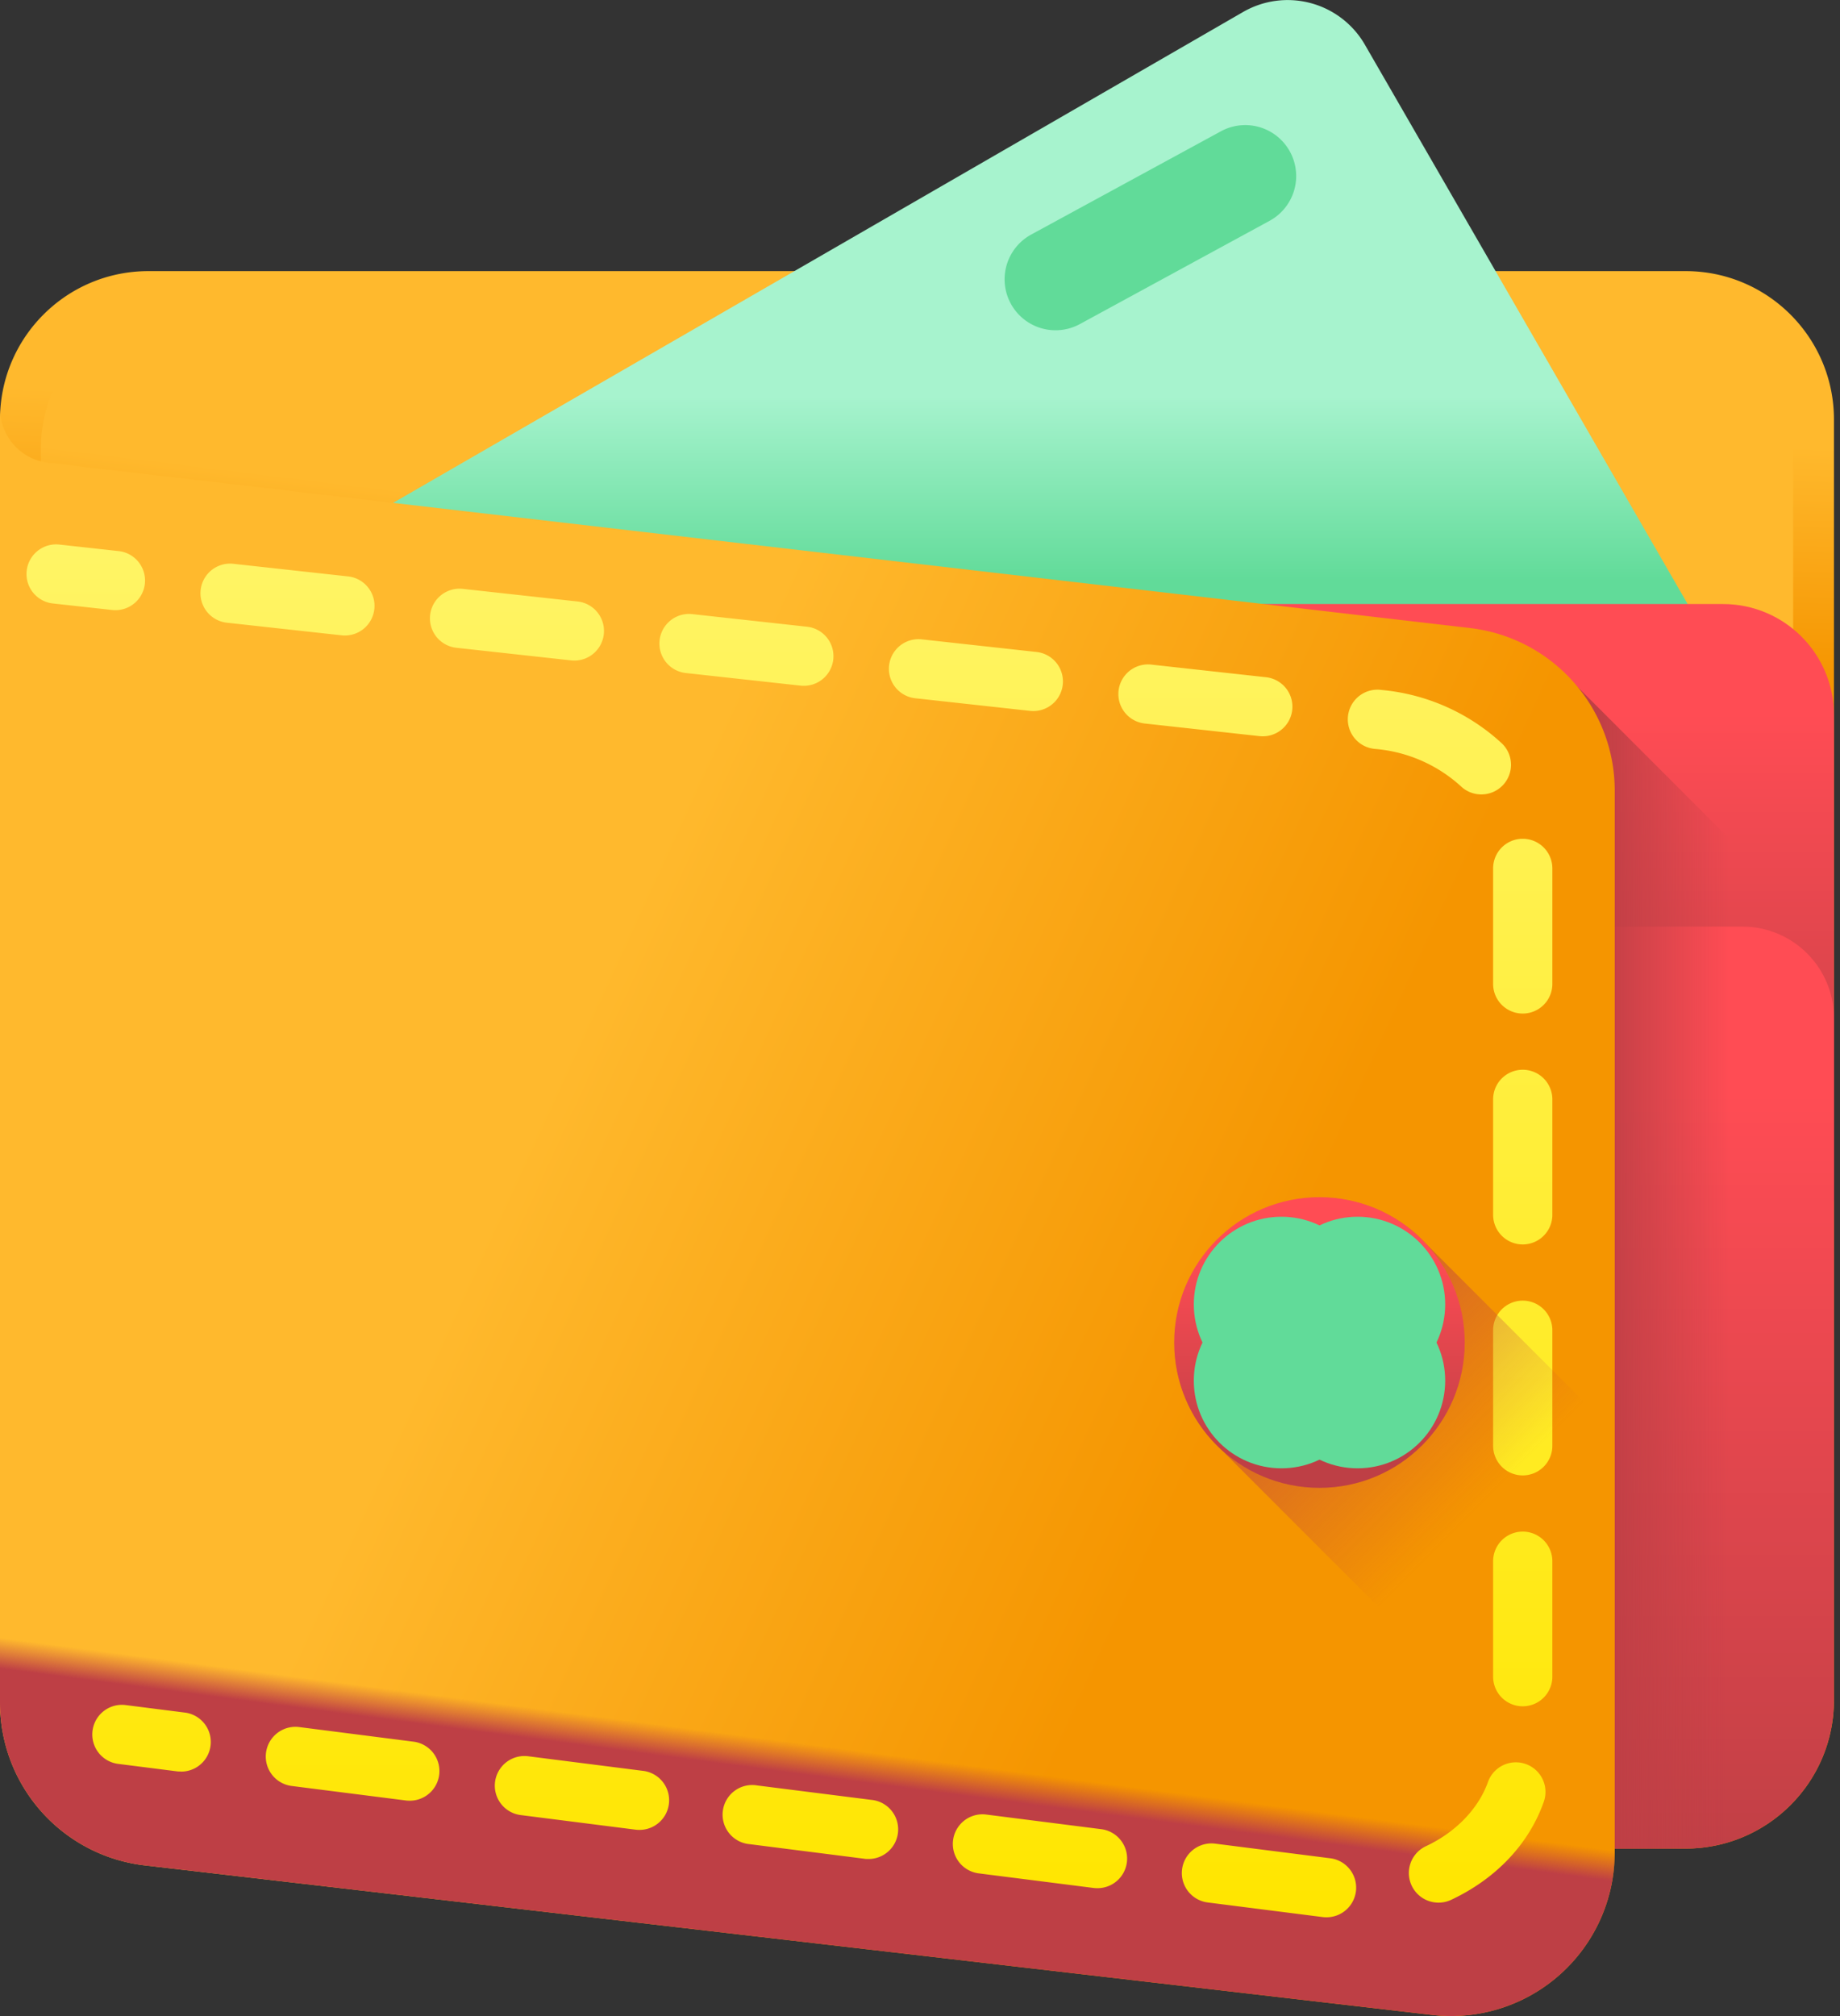 <svg width="21" height="23" xmlns="http://www.w3.org/2000/svg"><rect width="100%" height="100%" fill="#333333" stroke="none"/><defs><linearGradient x1="51.634%" y1="8.781%" x2="51.05%" y2="23.499%" id="a"><stop stop-color="#FFB92D" offset="0%"/><stop stop-color="#F59500" offset="100%"/></linearGradient><linearGradient x1="54.641%" y1="17.085%" x2="52.976%" y2="28.887%" id="b"><stop stop-color="#FFB92D" offset="0%"/><stop stop-color="#F59500" offset="100%"/></linearGradient><linearGradient x1="49.999%" y1="57.76%" x2="49.999%" y2="84.506%" id="c"><stop stop-color="#A7F3CE" offset="0%"/><stop stop-color="#61DB99" offset="100%"/></linearGradient><linearGradient x1="49.999%" y1="18.284%" x2="49.999%" y2="104.441%" id="d"><stop stop-color="#FF4C54" offset="0%"/><stop stop-color="#BE3F45" offset="100%"/></linearGradient><linearGradient x1="49.999%" y1="18.278%" x2="49.999%" y2="104.441%" id="e"><stop stop-color="#FF4C54" offset="0%"/><stop stop-color="#BE3F45" offset="100%"/></linearGradient><linearGradient x1="62.291%" y1="50.001%" x2="13.935%" y2="50.001%" id="f"><stop stop-color="#BE3F45" stop-opacity="0" offset="0%"/><stop stop-color="#BE3F45" offset="100%"/></linearGradient><linearGradient x1="33.013%" y1="44.326%" x2="75.163%" y2="63.675%" id="g"><stop stop-color="#FFB92D" offset="0%"/><stop stop-color="#F59500" offset="100%"/></linearGradient><linearGradient x1="48.656%" y1="51.958%" x2="46.914%" y2="56.672%" id="h"><stop stop-color="#BE3F45" stop-opacity="0" offset="0%"/><stop stop-color="#BE3F45" offset="100%"/></linearGradient><linearGradient x1="49.995%" y1=".041%" x2="49.995%" y2="2091.418%" id="i"><stop stop-color="#FFF465" offset="0%"/><stop stop-color="#FFE600" offset="100%"/></linearGradient><linearGradient x1="49.999%" y1="-1.406%" x2="49.999%" y2="100.001%" id="j"><stop stop-color="#FFF465" offset="0%"/><stop stop-color="#FFE600" offset="100%"/></linearGradient><linearGradient x1="49.993%" y1="-1737.589%" x2="49.993%" y2="322.345%" id="k"><stop stop-color="#FFF465" offset="0%"/><stop stop-color="#FFE600" offset="100%"/></linearGradient><linearGradient x1="62.56%" y1="52.528%" x2="19.551%" y2="-10.519%" id="l"><stop stop-color="#BE3F45" stop-opacity="0" offset="0%"/><stop stop-color="#BE3F45" offset="100%"/></linearGradient><linearGradient x1="49.989%" y1="18.62%" x2="49.989%" y2="90.924%" id="m"><stop stop-color="#FF4C54" offset="0%"/><stop stop-color="#BE3F45" offset="100%"/></linearGradient><linearGradient x1="49.984%" y1="81.397%" x2="49.984%" y2="9.102%" id="n"><stop stop-color="#FF4C54" offset="0%"/><stop stop-color="#BE3F45" offset="100%"/></linearGradient><linearGradient x1="-423.973%" y1="-2042.808%" x2="-323.983%" y2="-1601.232%" id="o"><stop stop-color="#A7F3CE" offset="0%"/><stop stop-color="#61DB99" offset="100%"/></linearGradient><linearGradient x1="-423.977%" y1="-2042.787%" x2="-323.987%" y2="-1601.212%" id="p"><stop stop-color="#A7F3CE" offset="0%"/><stop stop-color="#61DB99" offset="100%"/></linearGradient><linearGradient x1="-463.541%" y1="-2217.542%" x2="-363.551%" y2="-1775.966%" id="q"><stop stop-color="#A7F3CE" offset="0%"/><stop stop-color="#61DB99" offset="100%"/></linearGradient><linearGradient x1="-463.544%" y1="-2217.521%" x2="-363.554%" y2="-1775.946%" id="r"><stop stop-color="#A7F3CE" offset="0%"/><stop stop-color="#61DB99" offset="100%"/></linearGradient></defs><g fill="none"><path d="M19.238 21.089H1.693A1.693 1.693 0 0 1 0 19.396V4.786c0-.935.758-1.693 1.693-1.693h17.545c.935 0 1.693.758 1.693 1.693v14.61c0 .935-.758 1.693-1.693 1.693z" fill="url(#a)"/><path d="M18.847 20.688H2.084A1.618 1.618 0 0 1 .467 19.07V5.112c0-.893.724-1.618 1.617-1.618h16.763c.893 0 1.618.725 1.618 1.618V19.07c0 .893-.725 1.618-1.618 1.618z" fill="url(#b)"/><path d="M19.797 7.819l-4.22-7.31a1.018 1.018 0 0 0-1.39-.372L.88 7.819h18.917z" fill="url(#c)"/><path d="M0 13.702h20.931V8.158c0-.7-.567-1.267-1.267-1.267H1.267C.567 6.89 0 7.458 0 8.158v5.544z" fill="url(#d)"/><path d="M0 11.617v7.779c0 .935.758 1.693 1.693 1.693h17.545c.935 0 1.693-.758 1.693-1.693v-7.78c0-.577-.468-1.045-1.045-1.045H1.046C.468 10.57 0 11.039 0 11.617z" fill="url(#e)"/><path d="M17.774 7.604V21.09h1.464c.935 0 1.693-.758 1.693-1.693v-8.634l-3.157-3.158z" fill="url(#f)"/><path d="M16.346 22.987L1.652 21.281A1.868 1.868 0 0 1 0 19.425V4.66c0 .317.238.584.553.62l16.224 1.885c.942.11 1.652.907 1.652 1.856v12.11a1.868 1.868 0 0 1-2.083 1.856z" fill="url(#g)"/><path d="M16.346 20.038L1.652 18.331A1.868 1.868 0 0 1 0 16.476v2.95c0 .948.71 1.745 1.652 1.855l14.694 1.706a1.868 1.868 0 0 0 2.083-1.855v-2.95a1.868 1.868 0 0 1-2.083 1.856z" fill="url(#h)"/><path d="M1.317 6.961a.35.35 0 0 1-.037-.002l-.672-.074a.338.338 0 1 1 .073-.672l.673.074a.338.338 0 0 1-.037.674z" fill="url(#i)"/><path d="M15.134 21.873a.35.35 0 0 1-.043-.003l-1.307-.166a.338.338 0 1 1 .085-.671l1.307.166a.338.338 0 0 1-.042.674zm1.286-.167a.338.338 0 0 1-.144-.645c.343-.161.6-.43.708-.736a.338.338 0 0 1 .638.223c-.168.484-.544.883-1.058 1.125a.337.337 0 0 1-.144.033zm-3.9-.165a.35.35 0 0 1-.043-.003l-1.307-.166a.338.338 0 1 1 .086-.671l1.306.166a.338.338 0 0 1-.042.674zm-2.613-.333c-.015 0-.03 0-.044-.003l-1.306-.166a.338.338 0 1 1 .085-.67l1.307.165a.338.338 0 0 1-.042.674zm-2.614-.332c-.014 0-.029-.001-.043-.003l-1.307-.166a.338.338 0 1 1 .085-.671l1.307.166a.338.338 0 0 1-.042.674zm-2.614-.333c-.014 0-.028 0-.043-.002l-1.307-.166a.338.338 0 1 1 .086-.672l1.307.167a.338.338 0 0 1-.043.673zm12.7-1.077a.338.338 0 0 1-.338-.338v-1.317a.338.338 0 1 1 .676 0v1.317a.338.338 0 0 1-.338.338zm0-2.634a.338.338 0 0 1-.338-.338v-1.318a.338.338 0 1 1 .676 0v1.318a.338.338 0 0 1-.338.338zm0-2.635a.338.338 0 0 1-.338-.338v-1.317a.338.338 0 1 1 .676 0v1.317a.338.338 0 0 1-.338.338zm0-2.634a.338.338 0 0 1-.338-.339V9.907a.338.338 0 1 1 .676 0v1.317a.338.338 0 0 1-.338.339zm-.473-2.5a.337.337 0 0 1-.233-.093 1.658 1.658 0 0 0-.98-.426l-.008-.001a.338.338 0 1 1 .072-.673l.006.001a2.335 2.335 0 0 1 1.376.608.338.338 0 0 1-.233.584zM14.412 8.4a.35.35 0 0 1-.038-.002l-1.309-.144a.338.338 0 0 1 .074-.672l1.31.144a.338.338 0 0 1-.037.674zm-2.62-.288a.35.35 0 0 1-.036-.002l-1.31-.144a.338.338 0 0 1 .074-.672l1.31.144a.338.338 0 0 1-.037.674zm-2.618-.288a.35.35 0 0 1-.037-.002l-1.31-.144a.338.338 0 0 1 .074-.672l1.31.144a.338.338 0 0 1-.037.674zm-2.619-.288a.35.35 0 0 1-.037-.002l-1.31-.144a.338.338 0 1 1 .074-.672l1.31.144a.338.338 0 0 1-.037.674zM3.936 7.25a.35.35 0 0 1-.037-.002l-1.31-.144a.338.338 0 0 1 .074-.672l1.31.144a.338.338 0 0 1-.037.674z" fill="url(#j)"/><path d="M2.062 20.21c-.014 0-.028 0-.043-.002l-.67-.085a.338.338 0 1 1 .085-.671l.67.085a.338.338 0 0 1-.042.674z" fill="url(#k)"/><path d="M14.49 2.519l-2.165 1.178a.581.581 0 0 1-.556-1.021l2.165-1.178a.581.581 0 1 1 .556 1.021z" fill="#61DB99"/><path d="M18.43 16.344l-2.149-2.149a1.658 1.658 0 1 0-2.343 2.343l4.491 4.49v-4.684z" fill="url(#l)"/><circle fill="url(#m)" cx="15.059" cy="15.316" r="1.658"/><circle fill="url(#n)" cx="15.059" cy="15.316" r="1.144"/><circle fill="url(#o)" cx="14.625" cy="14.881" r="1"/><circle fill="url(#p)" cx="15.494" cy="14.881" r="1"/><circle fill="url(#q)" cx="14.625" cy="15.751" r="1"/><circle fill="url(#r)" cx="15.494" cy="15.751" r="1"/></g></svg>